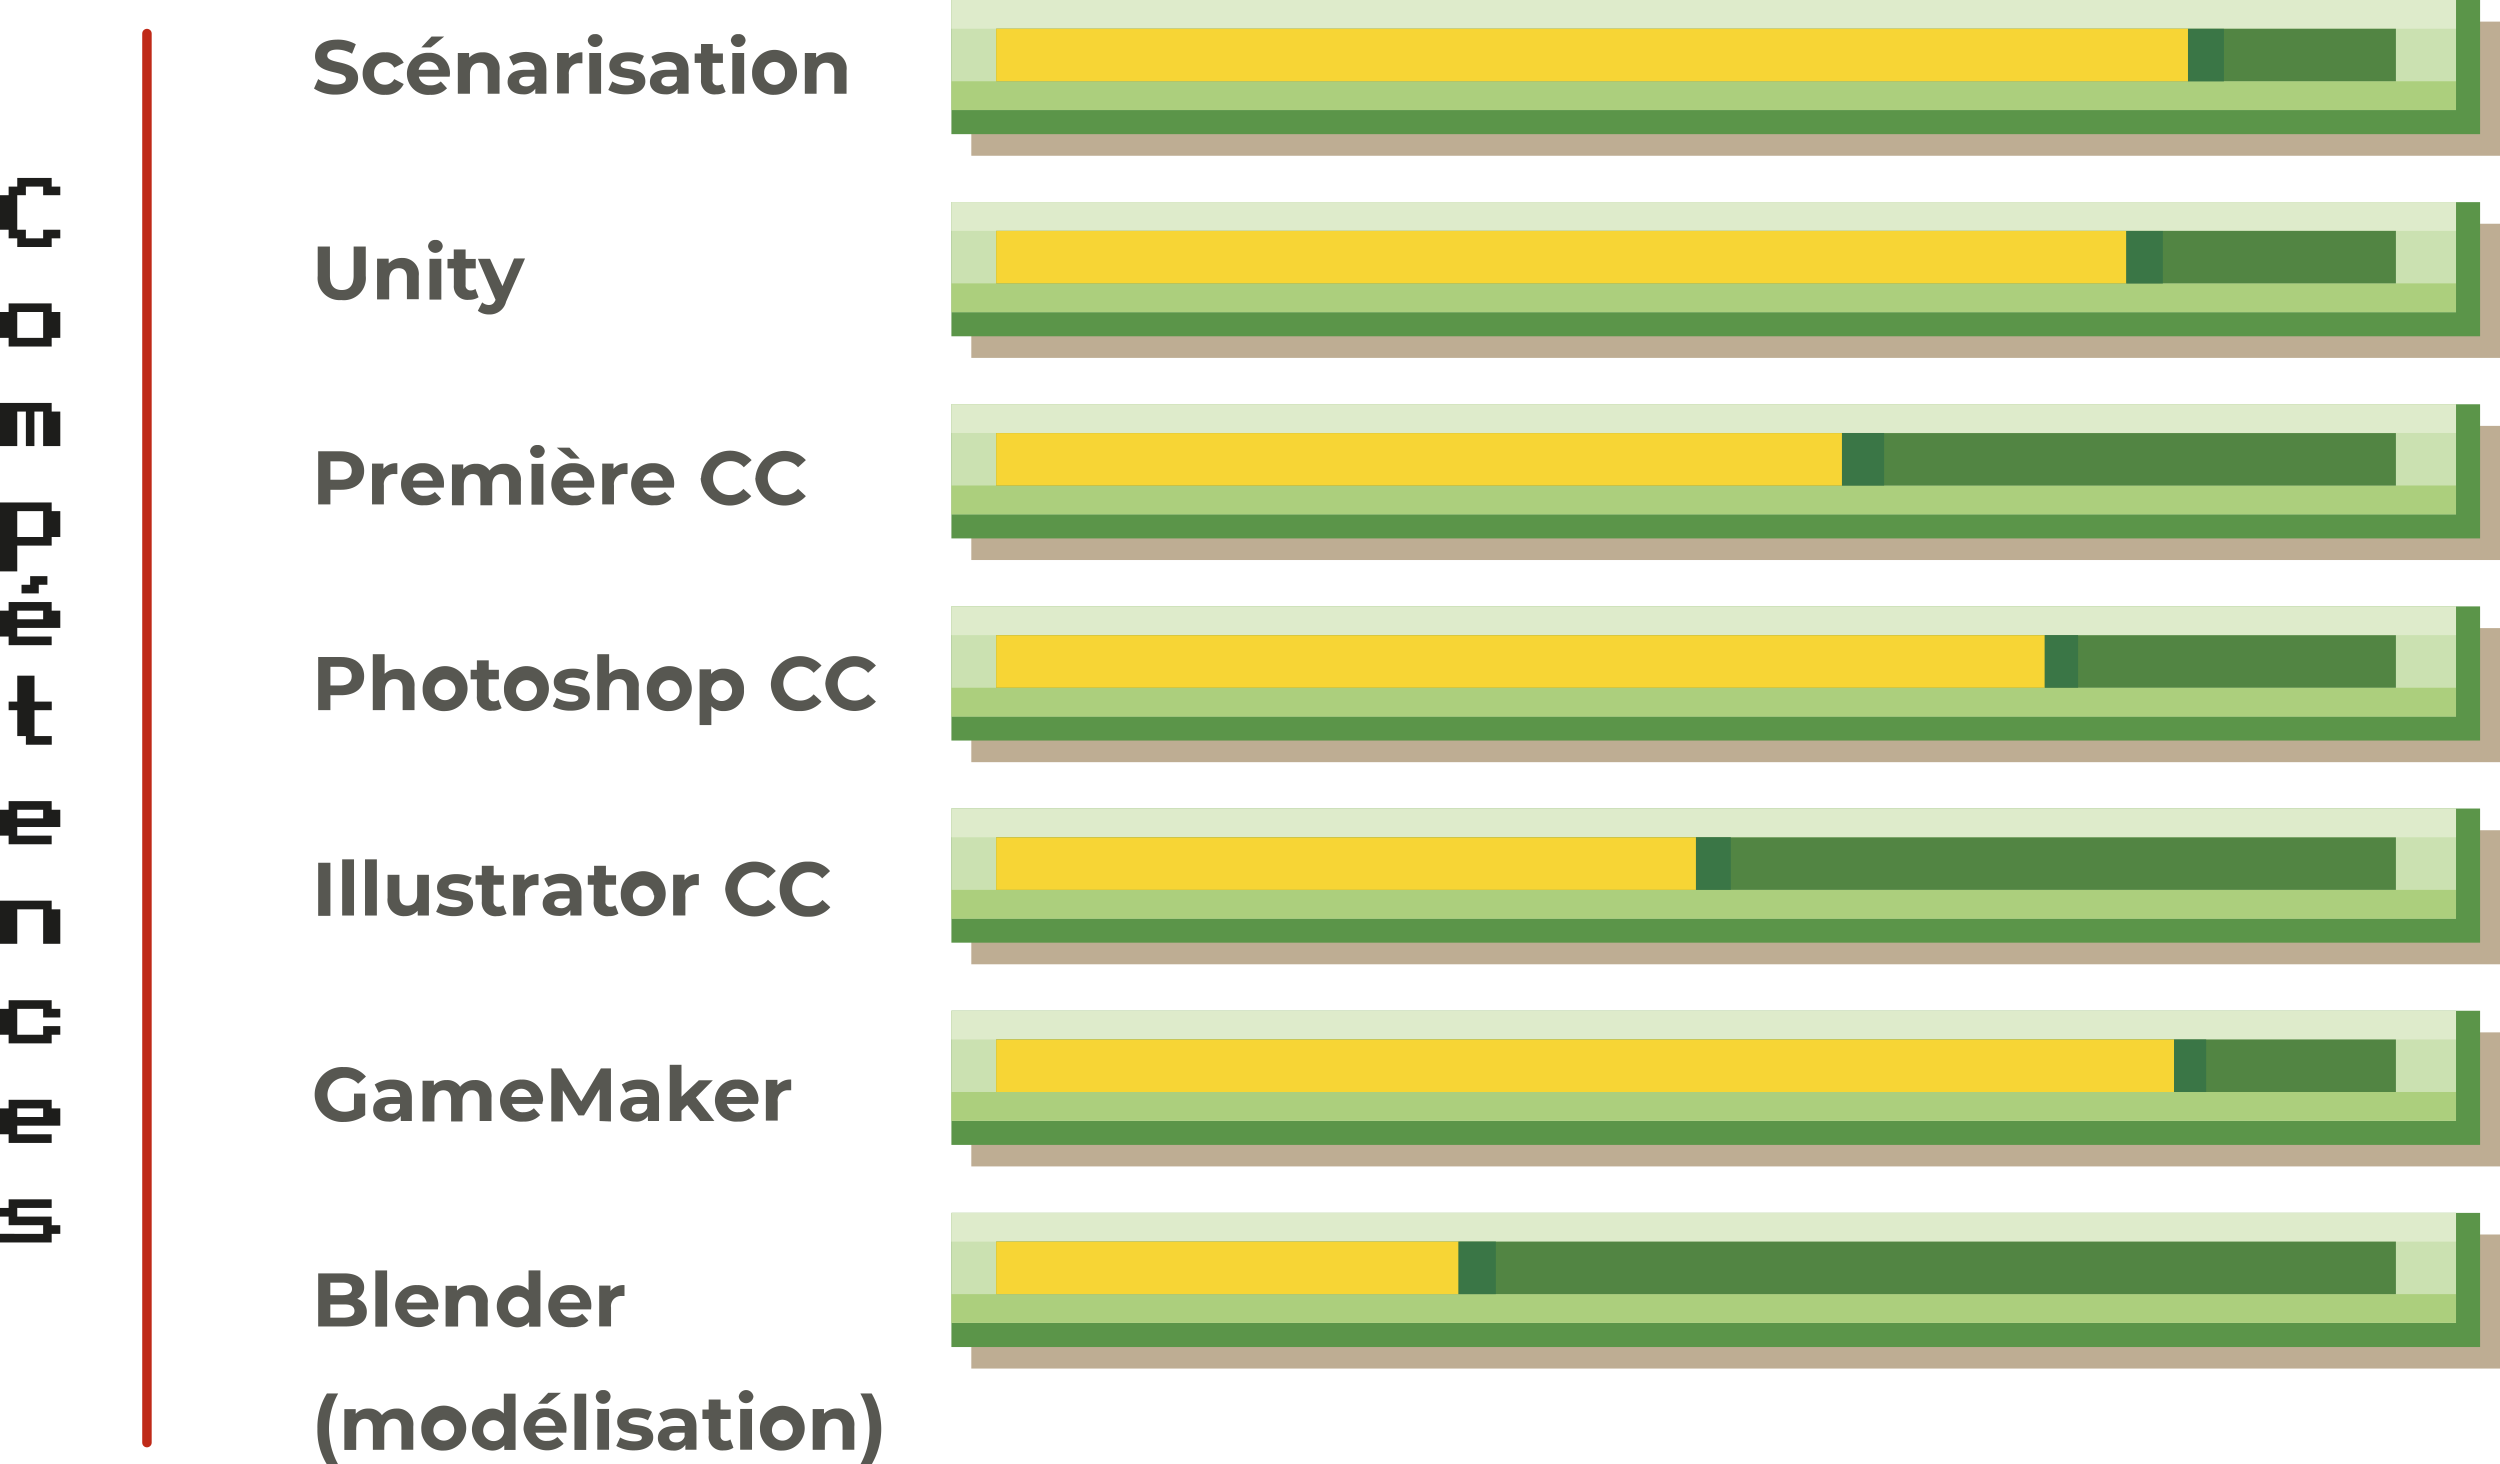 <svg xmlns="http://www.w3.org/2000/svg" viewBox="0 0 263.69 154.46"><defs><style>.cls-1{fill:#575751;}.cls-2{fill:#bead93;}.cls-3{fill:#5b9549;}.cls-4{fill:#cbe1b1;}.cls-5{fill:#accf7d;}.cls-6{fill:#deebcb;}.cls-7{fill:#528543;}.cls-8{fill:#f7d535;}.cls-9{fill:#3a7646;}.cls-10{fill:#1d1d1b;}.cls-11{fill:none;stroke:#bf2a18;stroke-linecap:round;stroke-linejoin:round;}</style></defs><g id="Calque_2" data-name="Calque 2"><g id="competences"><path class="cls-1" d="M33.12,9.34l.44-1a3.22,3.22,0,0,0,1.84.58c.77,0,1.08-.25,1.08-.59,0-1-3.25-.33-3.25-2.41,0-1,.77-1.74,2.36-1.74a3.73,3.73,0,0,1,1.94.49l-.4,1a3.24,3.24,0,0,0-1.55-.44c-.77,0-1.06.29-1.06.64,0,1,3.25.32,3.25,2.38,0,.93-.78,1.73-2.38,1.73A4,4,0,0,1,33.12,9.34Z"/><path class="cls-1" d="M38.25,7.74a2.23,2.23,0,0,1,2.4-2.22,2,2,0,0,1,1.93,1.1l-1,.52a1.07,1.07,0,0,0-1-.59,1.1,1.1,0,0,0-1.12,1.19,1.1,1.1,0,0,0,1.12,1.19,1.07,1.07,0,0,0,1-.59l1,.52A2,2,0,0,1,40.65,10,2.22,2.22,0,0,1,38.25,7.74Z"/><path class="cls-1" d="M47.43,8.09H44.18A1.15,1.15,0,0,0,45.41,9a1.45,1.45,0,0,0,1.08-.41l.66.72a2.27,2.27,0,0,1-1.77.69,2.23,2.23,0,0,1-2.46-2.21,2.2,2.2,0,0,1,2.3-2.22,2.13,2.13,0,0,1,2.24,2.23C47.46,7.85,47.44,8,47.43,8.09Zm-3.27-.73h2.12a1.08,1.08,0,0,0-2.12,0ZM45.44,5h-1l1.08-1.15h1.34Z"/><path class="cls-1" d="M52.69,7.43V9.89H51.44V7.62c0-.7-.32-1-.87-1s-1,.37-1,1.16V9.89H48.29V5.59h1.19v.5a1.89,1.89,0,0,1,1.43-.57A1.69,1.69,0,0,1,52.69,7.43Z"/><path class="cls-1" d="M57.63,7.43V9.89H56.46V9.35a1.41,1.41,0,0,1-1.31.6c-1,0-1.61-.56-1.61-1.3s.54-1.29,1.85-1.29h1c0-.53-.32-.85-1-.85a2.11,2.11,0,0,0-1.24.4L53.7,6a3.35,3.35,0,0,1,1.85-.52C56.87,5.52,57.63,6.13,57.63,7.43Zm-1.25,1.1V8.09h-.86c-.58,0-.76.22-.76.5s.26.52.7.52A.92.92,0,0,0,56.38,8.53Z"/><path class="cls-1" d="M61.43,5.52V6.67h-.28A1.06,1.06,0,0,0,60,7.86v2H58.76V5.59H60v.56A1.74,1.74,0,0,1,61.43,5.52Z"/><path class="cls-1" d="M62,4.29a.71.71,0,0,1,.77-.69.7.7,0,0,1,.78.67.78.78,0,0,1-1.55,0Zm.15,1.3h1.25v4.3H62.17Z"/><path class="cls-1" d="M64.16,9.49l.42-.9a2.93,2.93,0,0,0,1.5.42c.57,0,.79-.15.79-.39,0-.71-2.6,0-2.6-1.71,0-.81.73-1.39,2-1.39a3.5,3.5,0,0,1,1.65.38l-.41.89a2.49,2.49,0,0,0-1.24-.32c-.56,0-.8.17-.8.4,0,.73,2.6,0,2.6,1.71,0,.8-.75,1.37-2,1.37A3.76,3.76,0,0,1,64.16,9.49Z"/><path class="cls-1" d="M72.63,7.43V9.89H71.47V9.35a1.42,1.42,0,0,1-1.31.6c-1,0-1.61-.56-1.61-1.3s.53-1.29,1.84-1.29h1c0-.53-.32-.85-1-.85a2.1,2.1,0,0,0-1.23.4L68.71,6a3.35,3.35,0,0,1,1.85-.52C71.87,5.52,72.63,6.13,72.63,7.43Zm-1.24,1.1V8.09h-.86c-.58,0-.77.22-.77.5s.27.52.71.52A.93.93,0,0,0,71.39,8.53Z"/><path class="cls-1" d="M76.54,9.68a1.82,1.82,0,0,1-1,.27,1.41,1.41,0,0,1-1.6-1.54V6.64h-.67v-1h.67v-1h1.24v1h1.07v1H75.16V8.39A.5.5,0,0,0,75.7,9a.85.85,0,0,0,.5-.16Z"/><path class="cls-1" d="M77.09,4.29a.71.71,0,0,1,.78-.69.69.69,0,0,1,.77.67.78.78,0,0,1-1.55,0Zm.15,1.3h1.25v4.3H77.24Z"/><path class="cls-1" d="M79.33,7.74A2.37,2.37,0,1,1,81.7,10,2.22,2.22,0,0,1,79.33,7.74Zm3.46,0a1.1,1.1,0,1,0-2.19,0,1.1,1.1,0,1,0,2.19,0Z"/><path class="cls-1" d="M89.29,7.43V9.89H88V7.62c0-.7-.32-1-.87-1s-1,.37-1,1.16V9.89H84.89V5.59h1.19v.5a1.89,1.89,0,0,1,1.43-.57A1.69,1.69,0,0,1,89.29,7.43Z"/><path class="cls-1" d="M33.51,29.1V26H34.8v3.09c0,1.06.47,1.5,1.25,1.5s1.25-.44,1.25-1.5V26h1.28V29.1A2.32,2.32,0,0,1,36,31.65,2.31,2.31,0,0,1,33.51,29.1Z"/><path class="cls-1" d="M44.17,29.1v2.46H42.92V29.29c0-.7-.32-1-.87-1s-1,.37-1,1.16v2.13H39.77v-4.3H41v.5a1.89,1.89,0,0,1,1.43-.57A1.69,1.69,0,0,1,44.17,29.1Z"/><path class="cls-1" d="M45.15,26a.71.71,0,0,1,.77-.69.7.7,0,0,1,.78.67.78.78,0,0,1-1.55,0Zm.15,1.3h1.25v4.3H45.3Z"/><path class="cls-1" d="M50.48,31.35a1.79,1.79,0,0,1-1,.27,1.42,1.42,0,0,1-1.61-1.54V28.31H47.2v-1h.66v-1h1.25v1h1.07v1H49.11v1.75a.5.5,0,0,0,.53.57.82.82,0,0,0,.51-.16Z"/><path class="cls-1" d="M55.38,27.26l-2,4.56a1.76,1.76,0,0,1-1.78,1.35,1.9,1.9,0,0,1-1.2-.39l.46-.89a1.09,1.09,0,0,0,.7.28c.35,0,.54-.16.71-.54v0l-1.86-4.33h1.28L53,30.18l1.22-2.92Z"/><path class="cls-1" d="M38.41,49.66c0,1.25-.94,2-2.43,2H34.85v1.54H33.56v-5.6H36C37.47,47.63,38.41,48.41,38.41,49.66Zm-1.31,0c0-.61-.4-1-1.19-1H34.85v1.94h1.06C36.7,50.63,37.1,50.27,37.1,49.66Z"/><path class="cls-1" d="M41.91,48.86V50h-.28a1.06,1.06,0,0,0-1.14,1.2v2H39.24v-4.3h1.2v.56A1.73,1.73,0,0,1,41.91,48.86Z"/><path class="cls-1" d="M46.81,51.43H43.56a1.14,1.14,0,0,0,1.23.86,1.47,1.47,0,0,0,1.08-.41l.66.72a2.27,2.27,0,0,1-1.78.69,2.23,2.23,0,0,1-2.45-2.21,2.19,2.19,0,0,1,2.3-2.22,2.13,2.13,0,0,1,2.23,2.23C46.83,51.19,46.82,51.33,46.81,51.43Zm-3.27-.73h2.12a1.08,1.08,0,0,0-2.12,0Z"/><path class="cls-1" d="M54.94,50.77v2.46H53.69V51c0-.7-.31-1-.82-1s-.95.36-.95,1.13v2.16H50.67V51c0-.7-.29-1-.81-1s-.94.36-.94,1.13v2.16H47.67v-4.3h1.19v.49a1.73,1.73,0,0,1,1.35-.56,1.61,1.61,0,0,1,1.42.71,1.93,1.93,0,0,1,1.55-.71A1.67,1.67,0,0,1,54.94,50.77Z"/><path class="cls-1" d="M55.91,47.63a.71.71,0,0,1,.77-.69.7.7,0,0,1,.78.67.78.78,0,0,1-1.55,0Zm.15,1.3h1.25v4.3H56.06Z"/><path class="cls-1" d="M62.66,51.43H59.4a1.14,1.14,0,0,0,1.23.86,1.44,1.44,0,0,0,1.08-.41l.67.72a2.27,2.27,0,0,1-1.78.69,2.23,2.23,0,0,1-2.45-2.21,2.19,2.19,0,0,1,2.29-2.22,2.13,2.13,0,0,1,2.24,2.23C62.68,51.19,62.67,51.33,62.66,51.43Zm-2.49-3.06-1.45-1.15h1.35l1.08,1.15Zm-.78,2.33h2.12a1,1,0,0,0-1.06-.89A1,1,0,0,0,59.39,50.7Z"/><path class="cls-1" d="M66.19,48.86V50h-.28a1.06,1.06,0,0,0-1.15,1.2v2H63.52v-4.3h1.19v.56A1.74,1.74,0,0,1,66.19,48.86Z"/><path class="cls-1" d="M71.08,51.43H67.83a1.14,1.14,0,0,0,1.23.86,1.47,1.47,0,0,0,1.08-.41l.66.72a2.27,2.27,0,0,1-1.77.69,2.23,2.23,0,0,1-2.46-2.21,2.2,2.2,0,0,1,2.3-2.22,2.13,2.13,0,0,1,2.24,2.23C71.11,51.19,71.09,51.33,71.08,51.43Zm-3.27-.73h2.12a1.08,1.08,0,0,0-2.12,0Z"/><path class="cls-1" d="M73.94,50.43a3.08,3.08,0,0,1,5.34-1.9l-.83.76A1.81,1.81,0,0,0,77,48.64a1.79,1.79,0,0,0,0,3.58,1.79,1.79,0,0,0,1.41-.66l.83.77a3.08,3.08,0,0,1-5.34-1.9Z"/><path class="cls-1" d="M79.68,50.43A3.08,3.08,0,0,1,85,48.53l-.83.76a1.78,1.78,0,0,0-1.4-.65,1.79,1.79,0,0,0,0,3.58,1.76,1.76,0,0,0,1.4-.66l.83.77a3.08,3.08,0,0,1-5.34-1.9Z"/><path class="cls-1" d="M38.41,71.33c0,1.25-.94,2-2.43,2H34.85V74.9H33.56V69.3H36C37.47,69.3,38.41,70.08,38.41,71.33Zm-1.31,0c0-.61-.4-1-1.19-1H34.85V72.3h1.06C36.7,72.3,37.1,71.94,37.1,71.33Z"/><path class="cls-1" d="M43.72,72.44V74.9H42.47V72.63c0-.7-.32-1-.87-1s-1,.37-1,1.16V74.9H39.32V69h1.25v2.08a1.9,1.9,0,0,1,1.37-.52A1.69,1.69,0,0,1,43.72,72.44Z"/><path class="cls-1" d="M44.58,72.75A2.37,2.37,0,1,1,47,75,2.22,2.22,0,0,1,44.58,72.75Zm3.46,0a1.1,1.1,0,1,0-2.2,0,1.1,1.1,0,1,0,2.2,0Z"/><path class="cls-1" d="M52.91,74.69a1.71,1.71,0,0,1-1,.27,1.42,1.42,0,0,1-1.61-1.54V71.65h-.66v-1h.66v-1h1.25v1h1.07v1H51.54V73.4a.5.5,0,0,0,.53.57.82.82,0,0,0,.51-.16Z"/><path class="cls-1" d="M53.16,72.75A2.37,2.37,0,1,1,55.53,75,2.22,2.22,0,0,1,53.16,72.75Zm3.47,0a1.1,1.1,0,1,0-1.1,1.19A1.09,1.09,0,0,0,56.63,72.75Z"/><path class="cls-1" d="M58.31,74.5l.41-.9a3,3,0,0,0,1.5.42c.57,0,.79-.15.79-.39,0-.71-2.6,0-2.6-1.7,0-.82.74-1.4,2-1.4a3.57,3.57,0,0,1,1.66.38l-.42.89a2.47,2.47,0,0,0-1.24-.32c-.56,0-.8.17-.8.4,0,.73,2.6,0,2.6,1.72,0,.8-.74,1.36-2,1.36A3.72,3.72,0,0,1,58.31,74.5Z"/><path class="cls-1" d="M67.37,72.44V74.9H66.12V72.63c0-.7-.32-1-.87-1s-1,.37-1,1.16V74.9H63V69h1.25v2.08a1.86,1.86,0,0,1,1.37-.52A1.69,1.69,0,0,1,67.37,72.44Z"/><path class="cls-1" d="M68.23,72.75A2.37,2.37,0,1,1,70.59,75,2.21,2.21,0,0,1,68.23,72.75Zm3.46,0a1.1,1.1,0,1,0-1.1,1.19A1.08,1.08,0,0,0,71.69,72.75Z"/><path class="cls-1" d="M78.47,72.75A2.08,2.08,0,0,1,76.33,75a1.65,1.65,0,0,1-1.3-.52v2H73.79V70.6H75v.49a1.68,1.68,0,0,1,1.35-.56A2.09,2.09,0,0,1,78.47,72.75Zm-1.26,0a1.1,1.1,0,1,0-1.1,1.19A1.08,1.08,0,0,0,77.21,72.75Z"/><path class="cls-1" d="M81.31,72.1a3.08,3.08,0,0,1,5.34-1.9l-.83.77a1.79,1.79,0,0,0-1.41-.66,1.79,1.79,0,1,0,0,3.58,1.79,1.79,0,0,0,1.41-.66l.83.77a2.91,2.91,0,0,1-2.31,1A2.87,2.87,0,0,1,81.31,72.1Z"/><path class="cls-1" d="M87.05,72.1a3.08,3.08,0,0,1,5.34-1.9l-.83.77a1.79,1.79,0,0,0-1.41-.66,1.79,1.79,0,0,0,0,3.58,1.79,1.79,0,0,0,1.41-.66l.83.77a3.08,3.08,0,0,1-5.34-1.9Z"/><path class="cls-1" d="M33.56,91h1.29v5.6H33.56Z"/><path class="cls-1" d="M36.09,90.64h1.25v5.93H36.09Z"/><path class="cls-1" d="M38.5,90.64h1.25v5.93H38.5Z"/><path class="cls-1" d="M45.24,92.27v4.3H44.06v-.51a1.77,1.77,0,0,1-1.34.57,1.71,1.71,0,0,1-1.84-1.93V92.27h1.25v2.25c0,.71.32,1,.87,1s1-.36,1-1.15V92.27Z"/><path class="cls-1" d="M46,96.17l.41-.9a3,3,0,0,0,1.5.42c.57,0,.79-.15.79-.39,0-.7-2.6,0-2.6-1.7,0-.82.74-1.4,2-1.4a3.57,3.57,0,0,1,1.66.38l-.42.89a2.47,2.47,0,0,0-1.24-.32c-.56,0-.8.17-.8.4,0,.73,2.6,0,2.6,1.72,0,.8-.74,1.36-2,1.36A3.72,3.72,0,0,1,46,96.17Z"/><path class="cls-1" d="M53.43,96.36a1.77,1.77,0,0,1-1,.27,1.42,1.42,0,0,1-1.61-1.54V93.32h-.66v-1h.66v-1h1.25v1h1.07v1H52.05v1.76a.5.5,0,0,0,.54.56.79.79,0,0,0,.5-.16Z"/><path class="cls-1" d="M56.8,92.2v1.16l-.28,0a1.06,1.06,0,0,0-1.14,1.2v2H54.13v-4.3h1.19v.57A1.74,1.74,0,0,1,56.8,92.2Z"/><path class="cls-1" d="M61.33,94.12v2.45H60.16V96a1.39,1.39,0,0,1-1.31.6c-1,0-1.61-.56-1.61-1.3S57.78,94,59.09,94h1c0-.53-.32-.84-1-.84a2.07,2.07,0,0,0-1.24.4l-.45-.88a3.39,3.39,0,0,1,1.86-.52C60.57,92.2,61.33,92.81,61.33,94.12Zm-1.25,1.09v-.44h-.85c-.59,0-.77.22-.77.5s.26.52.7.52A.91.91,0,0,0,60.08,95.21Z"/><path class="cls-1" d="M65.23,96.36a1.71,1.71,0,0,1-1,.27,1.42,1.42,0,0,1-1.61-1.54V93.32H62v-1h.66v-1h1.25v1h1.07v1H63.86v1.76a.5.5,0,0,0,.53.56.82.82,0,0,0,.51-.16Z"/><path class="cls-1" d="M65.48,94.42a2.37,2.37,0,1,1,2.37,2.21A2.22,2.22,0,0,1,65.48,94.42Zm3.47,0a1.1,1.1,0,1,0-1.1,1.19A1.09,1.09,0,0,0,69,94.42Z"/><path class="cls-1" d="M73.71,92.2v1.16l-.28,0a1.06,1.06,0,0,0-1.14,1.2v2H71v-4.3h1.2v.57A1.71,1.71,0,0,1,73.71,92.2Z"/><path class="cls-1" d="M76.49,93.77a3.08,3.08,0,0,1,5.34-1.9l-.83.77A1.78,1.78,0,0,0,79.59,92a1.79,1.79,0,0,0,0,3.58A1.78,1.78,0,0,0,81,94.9l.83.77a3.08,3.08,0,0,1-5.34-1.9Z"/><path class="cls-1" d="M82.24,93.77a2.87,2.87,0,0,1,3-2.89,2.9,2.9,0,0,1,2.31,1l-.83.77A1.79,1.79,0,0,0,85.34,92a1.79,1.79,0,0,0,0,3.58,1.79,1.79,0,0,0,1.41-.66l.83.77a2.91,2.91,0,0,1-2.31,1A2.87,2.87,0,0,1,82.24,93.77Z"/><path class="cls-1" d="M37.34,115.35h1.18v2.27a3.8,3.8,0,0,1-2.26.72,2.9,2.9,0,1,1,0-5.79,2.94,2.94,0,0,1,2.34,1l-.83.76a1.88,1.88,0,0,0-1.44-.63,1.79,1.79,0,1,0,0,3.58,2,2,0,0,0,1-.24Z"/><path class="cls-1" d="M43.44,115.79v2.45H42.27v-.53a1.41,1.41,0,0,1-1.31.59c-1,0-1.6-.55-1.6-1.3s.53-1.29,1.84-1.29h1c0-.53-.31-.84-1-.84a2.09,2.09,0,0,0-1.24.4l-.44-.88a3.33,3.33,0,0,1,1.85-.52C42.68,113.87,43.44,114.48,43.44,115.79Zm-1.25,1.09v-.44h-.85c-.59,0-.77.22-.77.51s.26.52.71.52A.92.92,0,0,0,42.19,116.88Z"/><path class="cls-1" d="M51.84,115.78v2.46H50.59V116c0-.7-.31-1-.81-1s-1,.36-1,1.13v2.16H47.58V116c0-.7-.3-1-.82-1s-.94.36-.94,1.13v2.16H44.57v-4.3h1.19v.49a1.77,1.77,0,0,1,1.35-.56,1.62,1.62,0,0,1,1.42.71,1.93,1.93,0,0,1,1.55-.71A1.67,1.67,0,0,1,51.84,115.78Z"/><path class="cls-1" d="M57.2,116.44H54a1.14,1.14,0,0,0,1.23.87,1.48,1.48,0,0,0,1.08-.42l.66.72a2.27,2.27,0,0,1-1.77.69,2.23,2.23,0,0,1-2.46-2.21,2.2,2.2,0,0,1,2.3-2.22,2.14,2.14,0,0,1,2.24,2.24C57.23,116.2,57.21,116.34,57.2,116.44Zm-3.27-.73h2.12a1.08,1.08,0,0,0-2.12,0Z"/><path class="cls-1" d="M63.24,118.24v-3.36l-1.64,2.77H61L59.36,115v3.29H58.15v-5.6h1.07l2.09,3.48,2.07-3.48h1.06l0,5.6Z"/><path class="cls-1" d="M69.51,115.79v2.45H68.34v-.53a1.41,1.41,0,0,1-1.31.59c-1,0-1.61-.55-1.61-1.3s.54-1.29,1.85-1.29h1c0-.53-.32-.84-1-.84a2,2,0,0,0-1.24.4l-.45-.88a3.35,3.35,0,0,1,1.85-.52C68.75,113.87,69.51,114.48,69.51,115.79Zm-1.25,1.09v-.44H67.4c-.58,0-.76.22-.76.51s.26.52.7.52A.94.94,0,0,0,68.26,116.88Z"/><path class="cls-1" d="M72.48,116.55l-.6.6v1.09H70.64v-5.93h1.24v3.36l1.83-1.73h1.48l-1.79,1.82,1.95,2.48H73.84Z"/><path class="cls-1" d="M79.92,116.44H76.67a1.14,1.14,0,0,0,1.23.87,1.48,1.48,0,0,0,1.08-.42l.66.72a2.27,2.27,0,0,1-1.77.69,2.23,2.23,0,0,1-2.46-2.21,2.2,2.2,0,0,1,2.3-2.22A2.14,2.14,0,0,1,80,116.11C80,116.2,79.93,116.34,79.92,116.44Zm-3.27-.73h2.12a1.08,1.08,0,0,0-2.12,0Z"/><path class="cls-1" d="M83.45,113.87V115l-.28,0a1.06,1.06,0,0,0-1.14,1.2v2H80.78v-4.3H82v.57A1.74,1.74,0,0,1,83.45,113.87Z"/><path class="cls-1" d="M38.69,138.38c0,1-.77,1.53-2.24,1.53H33.56v-5.6h2.73c1.4,0,2.12.59,2.12,1.46a1.35,1.35,0,0,1-.74,1.23A1.38,1.38,0,0,1,38.69,138.38Zm-3.85-3.09v1.32h1.29c.63,0,1-.22,1-.66s-.35-.66-1-.66Zm2.55,3c0-.47-.36-.7-1-.7H34.84v1.39h1.51C37,138.94,37.39,138.73,37.39,138.25Z"/><path class="cls-1" d="M39.59,134h1.24v5.93H39.59Z"/><path class="cls-1" d="M46.19,138.11H42.93a1.15,1.15,0,0,0,1.23.87,1.45,1.45,0,0,0,1.08-.42l.67.72a2.51,2.51,0,0,1-4.23-1.52A2.18,2.18,0,0,1,44,135.55a2.13,2.13,0,0,1,2.24,2.23C46.21,137.87,46.19,138,46.19,138.11Zm-3.27-.72H45a1.07,1.07,0,0,0-2.11,0Z"/><path class="cls-1" d="M51.44,137.45v2.46H50.19v-2.27c0-.69-.32-1-.87-1s-1,.36-1,1.15v2.13H47v-4.3h1.2v.5a1.88,1.88,0,0,1,1.42-.56A1.68,1.68,0,0,1,51.44,137.45Z"/><path class="cls-1" d="M57,134v5.93H55.81v-.49a1.67,1.67,0,0,1-1.34.56,2.22,2.22,0,0,1,0-4.43,1.62,1.62,0,0,1,1.28.52V134Zm-1.22,3.78a1.1,1.1,0,1,0-1.1,1.19A1.09,1.09,0,0,0,55.78,137.76Z"/><path class="cls-1" d="M62.34,138.11H59.09a1.15,1.15,0,0,0,1.23.87,1.45,1.45,0,0,0,1.08-.42l.66.72a2.21,2.21,0,0,1-1.77.7,2.24,2.24,0,0,1-2.46-2.22,2.19,2.19,0,0,1,2.3-2.21,2.13,2.13,0,0,1,2.24,2.23C62.37,137.87,62.35,138,62.34,138.11Zm-3.27-.72h2.12a1,1,0,0,0-1-.9A1,1,0,0,0,59.07,137.39Z"/><path class="cls-1" d="M65.87,135.55v1.15l-.28,0a1.06,1.06,0,0,0-1.14,1.2v2H63.2v-4.3h1.19v.57A1.74,1.74,0,0,1,65.87,135.55Z"/><path class="cls-1" d="M33.48,150.72a6.75,6.75,0,0,1,1-3.74h1.19a7.7,7.7,0,0,0,0,7.48H34.48A6.78,6.78,0,0,1,33.48,150.72Z"/><path class="cls-1" d="M43.59,150.45v2.46H42.34v-2.27c0-.69-.31-1-.81-1s-1,.36-1,1.12v2.16H39.33v-2.27c0-.69-.3-1-.82-1s-.94.36-.94,1.12v2.16H36.32v-4.3h1.2v.5a1.71,1.71,0,0,1,1.35-.56,1.59,1.59,0,0,1,1.41.7,2,2,0,0,1,1.55-.7A1.66,1.66,0,0,1,43.59,150.45Z"/><path class="cls-1" d="M44.44,150.76A2.37,2.37,0,1,1,46.81,153,2.22,2.22,0,0,1,44.44,150.76Zm3.47,0a1.1,1.1,0,1,0-1.1,1.19A1.09,1.09,0,0,0,47.91,150.76Z"/><path class="cls-1" d="M54.38,147v5.93H53.19v-.49a1.66,1.66,0,0,1-1.34.56,2.22,2.22,0,0,1,0-4.43,1.63,1.63,0,0,1,1.29.52V147Zm-1.22,3.78A1.1,1.1,0,1,0,52.07,152,1.09,1.09,0,0,0,53.16,150.76Z"/><path class="cls-1" d="M59.73,151.11H56.48a1.14,1.14,0,0,0,1.23.87,1.48,1.48,0,0,0,1.08-.42l.66.72a2.51,2.51,0,0,1-4.23-1.52,2.18,2.18,0,0,1,2.29-2.21,2.12,2.12,0,0,1,2.24,2.23C59.75,150.87,59.74,151,59.73,151.11Zm-3.27-.72h2.12a1.07,1.07,0,0,0-2.12,0Zm1.28-2.33h-1l1.08-1.15h1.35Z"/><path class="cls-1" d="M60.59,147h1.24v5.93H60.59Z"/><path class="cls-1" d="M62.84,147.31a.72.72,0,0,1,.78-.69.71.71,0,0,1,.78.67.78.78,0,0,1-1.56,0Zm.16,1.3h1.24v4.3H63Z"/><path class="cls-1" d="M65,152.51l.41-.89a3,3,0,0,0,1.5.41c.57,0,.79-.15.79-.39,0-.7-2.6,0-2.6-1.7,0-.82.74-1.39,2-1.39a3.57,3.57,0,0,1,1.66.37l-.42.89a2.47,2.47,0,0,0-1.24-.32c-.56,0-.8.18-.8.4,0,.73,2.6,0,2.6,1.72,0,.8-.74,1.37-2,1.37A3.61,3.61,0,0,1,65,152.51Z"/><path class="cls-1" d="M73.46,150.46v2.45H72.29v-.53A1.41,1.41,0,0,1,71,153c-1,0-1.61-.56-1.61-1.31s.54-1.28,1.85-1.28h1c0-.54-.32-.85-1-.85a2,2,0,0,0-1.24.4l-.45-.87a3.28,3.28,0,0,1,1.86-.52C72.7,148.55,73.46,149.15,73.46,150.46Zm-1.25,1.09v-.44h-.85c-.59,0-.77.22-.77.51s.26.52.7.52A.92.92,0,0,0,72.21,151.55Z"/><path class="cls-1" d="M77.36,152.7a1.72,1.72,0,0,1-1,.28,1.42,1.42,0,0,1-1.61-1.55v-1.76h-.66v-1h.66v-1.05H76v1.05h1.07v1H76v1.75a.5.5,0,0,0,.53.56.82.82,0,0,0,.51-.16Z"/><path class="cls-1" d="M77.92,147.31a.78.78,0,0,1,1.55,0,.78.78,0,0,1-1.55,0Zm.15,1.3h1.25v4.3H78.07Z"/><path class="cls-1" d="M80.16,150.76A2.36,2.36,0,1,1,82.52,153,2.21,2.21,0,0,1,80.16,150.76Zm3.46,0a1.1,1.1,0,1,0-1.1,1.19A1.09,1.09,0,0,0,83.62,150.76Z"/><path class="cls-1" d="M90.11,150.45v2.46H88.87v-2.27c0-.69-.32-1-.87-1s-1,.36-1,1.15v2.13H85.72v-4.3h1.19v.5a1.9,1.9,0,0,1,1.42-.56A1.68,1.68,0,0,1,90.11,150.45Z"/><path class="cls-1" d="M90.75,154.46a7.7,7.7,0,0,0,0-7.48h1.19a7.43,7.43,0,0,1,0,7.48Z"/><polygon class="cls-2" points="102.45 2.28 102.45 5.32 102.45 10.86 102.45 13.89 102.45 16.43 263.69 16.43 263.69 2.28 261.15 2.28 102.45 2.28"/><rect class="cls-3" x="100.35" width="161.24" height="14.15"/><rect class="cls-4" x="100.35" width="158.7" height="11.61"/><rect class="cls-5" x="100.35" y="8.57" width="158.7" height="3.03"/><rect class="cls-6" x="100.35" width="158.7" height="3.03"/><rect class="cls-7" x="105.07" y="3.03" width="147.64" height="5.54"/><rect class="cls-8" x="105.07" y="3.03" width="125.71" height="5.54"/><rect class="cls-9" x="230.78" y="3.03" width="3.79" height="5.54" transform="translate(465.35 11.61) rotate(180)"/><polygon class="cls-2" points="102.45 23.6 102.45 26.64 102.45 32.18 102.45 35.21 102.45 37.75 263.69 37.75 263.69 23.6 261.15 23.6 102.45 23.6"/><rect class="cls-3" x="100.35" y="21.32" width="161.24" height="14.15"/><rect class="cls-4" x="100.35" y="21.32" width="158.7" height="11.61"/><rect class="cls-5" x="100.35" y="29.89" width="158.7" height="3.03"/><rect class="cls-6" x="100.35" y="21.32" width="158.7" height="3.03"/><rect class="cls-7" x="105.07" y="24.35" width="147.64" height="5.54"/><rect class="cls-8" x="105.07" y="24.35" width="119.21" height="5.54"/><rect class="cls-9" x="224.28" y="24.35" width="3.86" height="5.54" transform="translate(452.41 54.25) rotate(180)"/><polygon class="cls-2" points="102.45 44.92 102.45 47.96 102.45 53.5 102.45 56.53 102.45 59.07 263.69 59.07 263.69 44.92 261.15 44.92 102.45 44.92"/><rect class="cls-3" x="100.35" y="42.64" width="161.24" height="14.15"/><rect class="cls-4" x="100.35" y="42.64" width="158.7" height="11.61"/><rect class="cls-5" x="100.35" y="51.21" width="158.7" height="3.03"/><rect class="cls-6" x="100.35" y="42.64" width="158.7" height="3.03"/><rect class="cls-7" x="105.07" y="45.68" width="147.64" height="5.54"/><rect class="cls-8" x="105.07" y="45.68" width="89.22" height="5.54"/><rect class="cls-9" x="194.29" y="45.68" width="4.45" height="5.54" transform="translate(393.02 96.89) rotate(180)"/><polygon class="cls-2" points="102.45 66.25 102.45 69.28 102.45 74.82 102.45 77.85 102.45 80.39 263.69 80.39 263.69 66.25 261.15 66.25 102.45 66.25"/><rect class="cls-3" x="100.35" y="63.96" width="161.24" height="14.15"/><rect class="cls-4" x="100.35" y="63.96" width="158.7" height="11.61"/><rect class="cls-5" x="100.35" y="72.54" width="158.7" height="3.03"/><rect class="cls-6" x="100.35" y="63.96" width="158.7" height="3.03"/><rect class="cls-7" x="105.07" y="67" width="147.64" height="5.54"/><rect class="cls-8" x="105.07" y="67" width="110.61" height="5.54"/><rect class="cls-9" x="215.68" y="67" width="3.52" height="5.54" transform="translate(434.87 139.53) rotate(180)"/><polygon class="cls-2" points="102.45 87.57 102.45 90.6 102.45 96.14 102.45 99.17 102.45 101.71 263.69 101.71 263.69 87.57 261.15 87.57 102.45 87.57"/><rect class="cls-3" x="100.35" y="85.28" width="161.24" height="14.15"/><rect class="cls-4" x="100.35" y="85.28" width="158.7" height="11.61"/><rect class="cls-5" x="100.35" y="93.86" width="158.7" height="3.03"/><rect class="cls-6" x="100.35" y="85.28" width="158.7" height="3.03"/><rect class="cls-7" x="105.07" y="88.32" width="147.64" height="5.54"/><rect class="cls-8" x="105.07" y="88.32" width="73.82" height="5.54"/><rect class="cls-9" x="178.89" y="88.32" width="3.68" height="5.54" transform="translate(361.45 182.17) rotate(180)"/><polygon class="cls-2" points="102.45 108.89 102.45 111.92 102.45 117.46 102.45 120.49 102.45 123.03 263.69 123.03 263.69 108.89 261.15 108.89 102.45 108.89"/><rect class="cls-3" x="100.35" y="106.61" width="161.24" height="14.15"/><rect class="cls-4" x="100.35" y="106.61" width="158.7" height="11.61"/><rect class="cls-5" x="100.35" y="115.18" width="158.7" height="3.03"/><rect class="cls-6" x="100.35" y="106.61" width="158.7" height="3.03"/><rect class="cls-7" x="105.07" y="109.64" width="147.64" height="5.54"/><rect class="cls-8" x="105.07" y="109.64" width="124.24" height="5.54"/><rect class="cls-9" x="229.31" y="109.64" width="3.39" height="5.54" transform="translate(462.01 224.82) rotate(180)"/><polygon class="cls-2" points="102.45 130.21 102.45 133.24 102.45 138.78 102.45 141.81 102.45 144.35 263.69 144.35 263.69 130.21 261.15 130.21 102.45 130.21"/><rect class="cls-3" x="100.35" y="127.93" width="161.24" height="14.15"/><rect class="cls-4" x="100.35" y="127.93" width="158.7" height="11.61"/><rect class="cls-5" x="100.35" y="136.5" width="158.7" height="3.03"/><rect class="cls-6" x="100.35" y="127.93" width="158.7" height="3.03"/><rect class="cls-7" x="105.07" y="130.96" width="147.64" height="5.54"/><rect class="cls-8" x="105.07" y="130.96" width="48.88" height="5.54"/><rect class="cls-9" x="153.82" y="130.96" width="3.96" height="5.54" transform="translate(311.6 267.46) rotate(180)"/><path class="cls-10" d="M1.82,26.05v-.91H.91v-.91H0V20.59H.91v-.91h.91v-.91H5.45v.91h.91v.91H4.55v-.91H2.73v.91H1.82v3.64h.91v.91H4.55v-.91H6.36v.91H5.45v.91Z"/><path class="cls-10" d="M.91,36.55v-.91H0V32.91H.91V32H5.45v.91h.91v2.73H5.45v.91Zm3.64-.91V32.91H1.82v2.73Z"/><path class="cls-10" d="M0,47.05V42.5H5.45v.91h.91v3.64H4.55V43.41H3.63v3.64h-.9V43.41H1.82v3.64Z"/><path class="cls-10" d="M0,60.27V53H5.45v.91h.91v2.73H5.45v.91H1.82v2.72Zm4.55-3.63V53.91H1.82v2.73Z"/><path class="cls-10" d="M.91,68.05v-.91H0V64.41H.91V63.5H5.45v.91h.91v1.82H1.82v.91H5.45v.91Zm3.64-2.73v-.91H1.82v.91ZM2.27,62.59v-.91h.91v-.91H5v.91H4.09v.91Z"/><path class="cls-10" d="M2.73,78.55v-.91H1.82V74.91H.91V74h.91V71.27H3.64V74H5.46v.91H3.64v2.73H5.46v.91Z"/><path class="cls-10" d="M.91,89.05v-.91H0V85.41H.91V84.5H5.45v.91h.91v1.82H1.82v.91H5.45v.91Zm3.64-2.73v-.91H1.82v.91Z"/><path class="cls-10" d="M0,99.55V95H5.45v.91h.91v3.64H4.55V95.91H1.82v3.64Z"/><path class="cls-10" d="M.91,110.05v-.91H0v-2.73H.91v-.91H5.45v.91h.91v.91H4.55v-.91H1.82v2.73H4.55v-.91H6.36v.91H5.45v.91Z"/><path class="cls-10" d="M.91,120.55v-.91H0v-2.73H.91V116H5.45v.91h.91v1.82H1.82v.91H5.45v.91Zm3.64-2.73v-.91H1.82v.91Z"/><path class="cls-10" d="M0,131.05v-.91H4.55v-.91H.91v-.91H0v-.91H.91v-.91H5.45v.91H1.82v.91H5.45v.91h.91v.91H5.45v.91Z"/><line class="cls-11" x1="15.5" y1="3.54" x2="15.5" y2="152.16"/></g></g></svg>